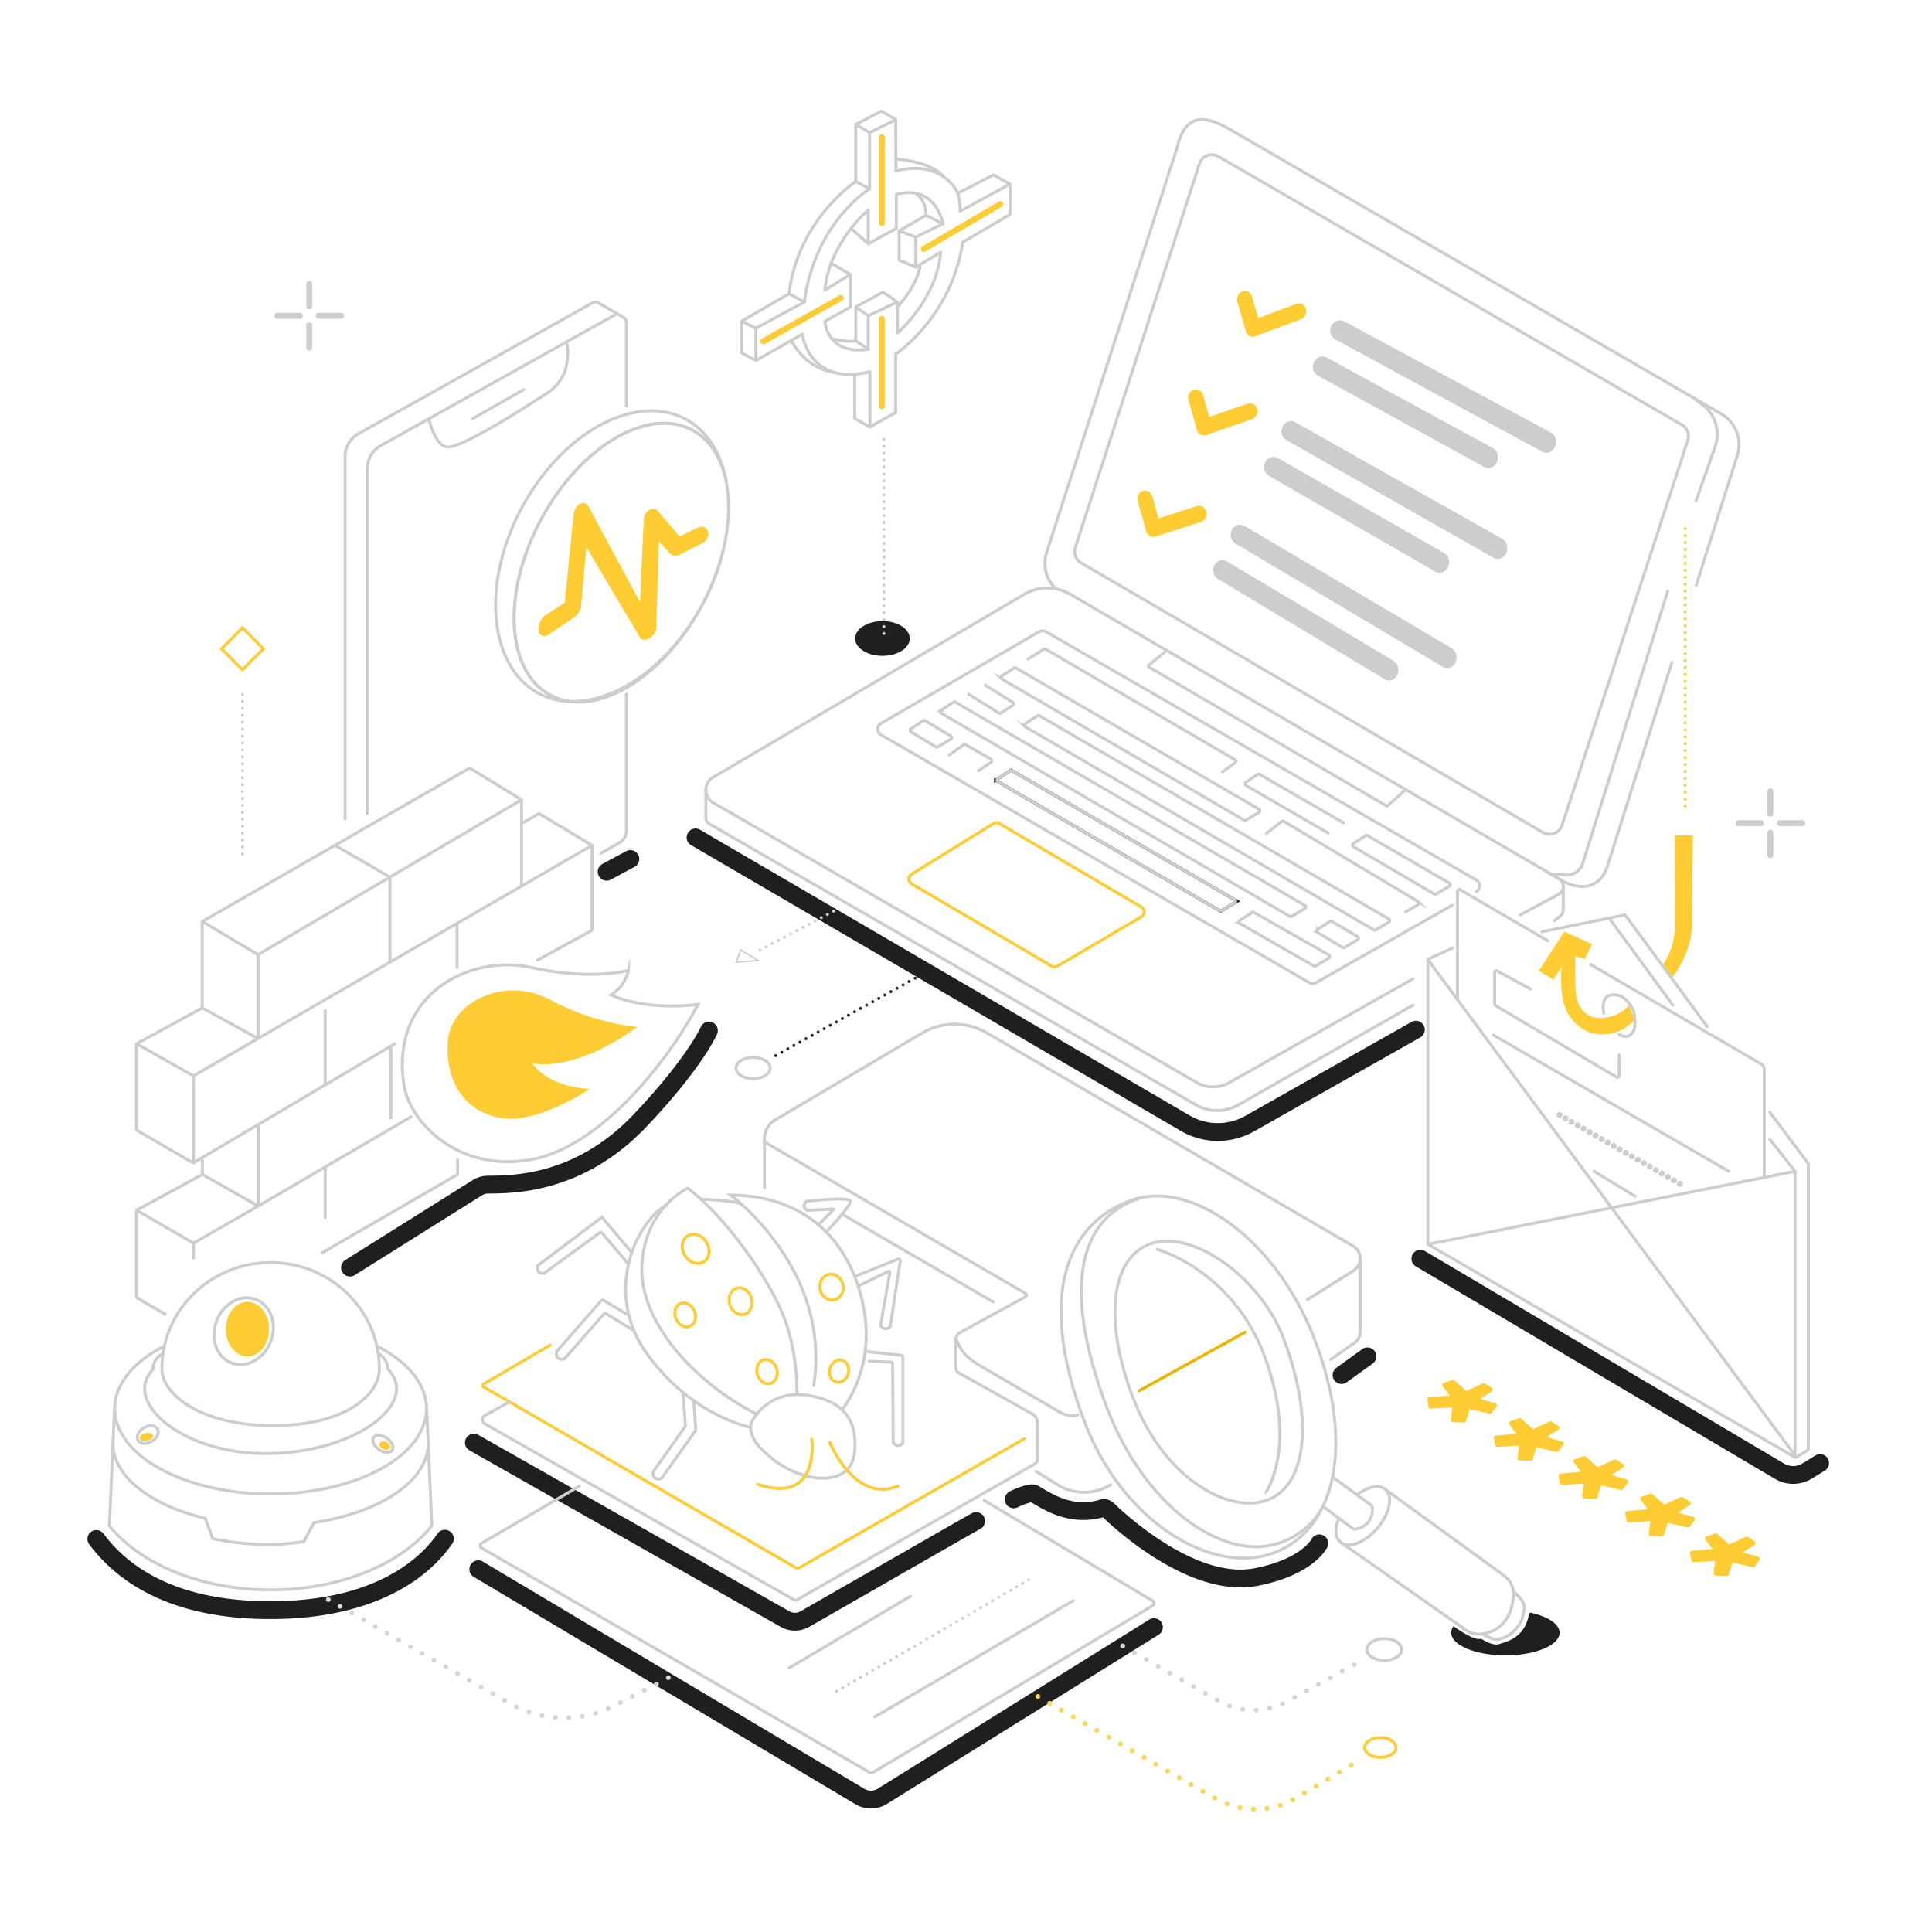 <svg width="651" height="650" viewBox="0 0 651 650" fill="none" xmlns="http://www.w3.org/2000/svg">
    <path d="M116.28 275.88V153.82a8.8 8.8 0 0 1 4.5-7.68L199.73 102c.57-.32 1.26-.31 1.82.01l8.61 4.99c.57.33.91.93.91 1.59v28.22" stroke="#CDCDCD" stroke-miterlimit="10" stroke-linecap="round"/>
    <path d="M123.74 274.11V157.97a9 9 0 0 1 4.59-7.84l79.56-44.44M211.07 233.92v46.05c0 1.61-.86 3.09-2.25 3.89l-6.44 3.72" stroke="#CDCDCD" stroke-miterlimit="10" stroke-linecap="round"/>
    <path d="M144.49 141.11s2.03 9.27 6.38 9.52c5.49.32 32.73-17.7 32.73-17.7s5.9-3.03 7.26-9.72c1.13-5.55-.04-7.98-.04-7.98M159.27 141.06l17.18-9.78" stroke="#CDCDCD" stroke-miterlimit="10" stroke-linecap="round"/>
    <path d="M525.51 550.13c0 4.21-8.18 7.63-18.26 7.63-10.08 0-18.26-3.42-18.26-7.63 0-.76.27-1.49.76-2.18h.01c.32.24 6.68 4.86 9.02 4.25.16-.04.32-.04.46.05.84.54 4 2.44 6 1.68 2.27-.86 8.42-1.75 9.99-10.09.06-.3.35-.5.64-.43 5.73 1.28 9.64 3.81 9.64 6.72z" fill="#1F1F1F"/>
    <path d="M149.91 518.45c-8.61 12.42-26.9 24.08-58.84 24.08-29.91 0-48.19-10.05-58.61-23.98M341.59 505.2c1.02-.58 5.74-2.51 6.77-1.94 4.18 2.33 12.23 8.25 23.35 4.87 1.1-.33 2.43 1.41 3.28 2.18 6.01 5.47 28.62 24.89 48.3 21.05 17.44-3.4 21.26-11.34 21.26-11.34M159.68 486.08l104.87 59.47a6.72 6.72 0 0 0 6.64-.01l51.57-29.55 6.15-3.48M452.05 463.31l8.72-6.29M478.61 424.12l121.02 71.6a9.044 9.044 0 0 0 9.31-.07l4.37-2.68M234.37 282.17l165 96.28c6.7 3.91 14.96 3.96 21.71.15l56.01-31.66M117.94 427.11l43.08-27.03c.99-.58 2.11-.9 3.26-.92 7.41-.13 30.4.56 51.44-21.65 18.65-19.69 23.15-30.28 23.15-30.28M204.41 293.74l7.99-4.31" stroke="#1F1F1F" stroke-width="6" stroke-miterlimit="10" stroke-linecap="round"/>
    <path d="M297.35 220.98c5.081 0 9.2-2.619 9.2-5.85 0-3.231-4.119-5.85-9.2-5.85-5.081 0-9.2 2.619-9.2 5.85 0 3.231 4.119 5.85 9.2 5.85z" fill="#1F1F1F"/>
    <path d="m161.16 528.75 128.62 76.59a7.222 7.222 0 0 0 7.5-.07l91.55-57.02" stroke="#1F1F1F" stroke-width="6" stroke-miterlimit="10" stroke-linecap="round"/>
    <path d="m46.01 351.69 19.09 10.76c.05.03.09.09.09.15v29.25M66.94 390.76l42.89-25.36 23.18-13.71M109.59 340.49v24.91M131.72 352.45v24.21M87 378.9v27.2c0 .13-.14.21-.25.15l-18.54-10.54M46.01 407.77l19.09 11.05c.05.03.08.09.08.15v4.92" stroke="#CDCDCD" stroke-miterlimit="10" stroke-linecap="round"/>
    <path d="m138.54 376.27-28.95 16.92L87 406.39l-21.82 12.48M109.59 410.23v-17.04M154.21 390.78v4.83c0 .06-.03.12-.08.15l-45.48 26.3M65.18 362.5l134.31-77.68M175.74 276.17v22.38M175.74 269.47l-88.72 52.15c-.05.03-.08.09-.08.15v27.87c0 .13-.14.21-.25.15L68.15 339.6M68.14 310.5l18.79 11.17" stroke="#CDCDCD" stroke-miterlimit="10" stroke-linecap="round"/>
    <path d="m112.87 284.82 18.44 10.67c.05.03.08.09.08.15v28.42M154.01 311.12v14.84" stroke="#CDCDCD" stroke-miterlimit="10" stroke-linecap="round"/>
    <path d="m55.66 442.81-9.36-5.43c-.18-.11-.3-.3-.3-.51v-28.74c0-.22.12-.42.31-.52l21.58-11.73c.19-.1.31-.3.31-.52v-4.3c0-.46-.5-.75-.9-.51l-1.89 1.12c-.19.11-.42.11-.6 0L46.3 380.95c-.18-.11-.3-.3-.3-.51v-28.39c0-.22.12-.42.31-.52l21.52-11.76c.19-.1.31-.3.31-.52v-28.39a.6.6 0 0 1 .3-.52l89.49-51.39c.19-.11.42-.11.61 0l16.92 10.35c.18.11.28.3.28.51v6.66c0 .46.49.74.89.52l4.69-2.69c.19-.11.42-.11.6 0l17.27 10.35c.18.11.29.3.29.51v27.96c0 .22-.12.42-.31.52l-18.03 9.87M51.108 485.671c1.808-1.044 2.683-2.914 1.954-4.177-.73-1.262-2.786-1.44-4.594-.396-1.808 1.044-2.682 2.914-1.953 4.176.729 1.263 2.785 1.44 4.593.397zM132.141 488.631c.731-1.059-.069-2.879-1.787-4.065-1.718-1.186-3.703-1.289-4.434-.23-.731 1.059.069 2.879 1.787 4.065 1.718 1.186 3.703 1.289 4.434.23z" stroke="#CDCDCD" stroke-miterlimit="10" stroke-linecap="round"/>
    <path d="M126.98 453.52c10.3 5.26 16.74 12.75 16.74 21.07 0 15.9-23.52 28.79-52.54 28.79s-52.54-12.89-52.54-28.79c0-8.32 6.44-15.82 16.74-21.07" stroke="#CDCDCD" stroke-miterlimit="10" stroke-linecap="round"/>
    <path d="M69.21 511.62c-18.26-4.38-31.13-14.02-31.13-25.21M144.29 486.41c0 12.64-16.44 23.31-38.51 26.64M102.39 519.46c-3.49.38-7.18 1.01-10.86 1.01-6.99 0-13.7-.72-19.85-2.03" stroke="#CDCDCD" stroke-miterlimit="10" stroke-linecap="round"/>
    <path d="M145.52 514.13c-10.32 12.83-30.78 21.57-54.33 21.57-23.55 0-44.01-8.74-54.33-21.57M38.65 473.52l-1.8 40.61M143.73 473.52l1.79 40.61M69.2 511.64l2.48 6.81M105.79 513.05l-3.4 6.41M127.83 461.21c0 8.97-11.74 19.14-35.85 19.14s-37.43-10.43-37.43-19.14c0-19.78 16.41-35.81 36.64-35.81s36.64 16.03 36.64 35.81z" stroke="#CDCDCD" stroke-miterlimit="10" stroke-linecap="round"/>
    <path d="M127.46 456.11s2.93 1.08 3.21 5.1c1.92 2.06 2.97 4.31 2.97 6.66 0 10.27-19.19 21.89-44.16 21.89-23.45 0-40.76-11.9-40.76-21.89 0-2.27.98-4.45 2.78-6.45.19-4.17 3.4-5.25 3.4-5.25" stroke="#CDCDCD" stroke-miterlimit="10" stroke-linecap="round"/>
    <path d="M91.195 452.073c2.298-5.897.094-12.262-4.923-14.218-5.018-1.955-10.948 1.241-13.246 7.138s-.094 12.263 4.924 14.218c5.017 1.955 10.947-1.24 13.245-7.138z" stroke="#CDCDCD" stroke-miterlimit="10" stroke-linecap="round"/>
    <path d="M83.37 457.03c4.026 0 7.29-4.119 7.29-9.2 0-5.081-3.264-9.2-7.29-9.2s-7.29 4.119-7.29 9.2c0 5.081 3.264 9.2 7.29 9.2zM564.42 281.45h5.98l-.27 29.69c0 .56-.07 1.11-.1 1.67-.15 3-1.11 9.33-6.67 16.71l-3.31-4.29s4.08-4.23 4.36-13.5c.29-9.65 0-30.28 0-30.28h.01zM548.85 338.66s-2.73 4.09-9.36 4.31c-6.63.23-8.27-5.82-8.53-8.2-.26-2.38-.19-12.59-.19-12.59l3.22 1.01 2.47-5.05-9.41-4.23-8.51 13.19 4.93 2.98 2.69-4.39s-1.06 11.06 2.38 16.18c2.3 3.43 5.78 6.94 12.24 6.65 6.24-.28 10.03-4.89 10.03-4.89" fill="#FC3"/>
    <path d="m489.45 319.45-8.19 3.7c-.11.05-.14.19-.07.28l123.92 167.34c.12.16-.07.38-.25.27L481.24 419.3l-.09-.16V323.3M481.15 419.26l123.7-24.59" stroke="#CDCDCD" stroke-miterlimit="10" stroke-linecap="round"/>
    <path d="m596.34 374.73 12.96 17.32s.04.07.04.11v96.23c0 .07-.03.13-.09.16l-4.11 2.53a.188.188 0 0 1-.29-.16v-96.19s-.01-.08-.04-.12l-8.47-10.76M575.27 345.9l-27.63-37.55a.176.176 0 0 0-.19-.07l-5.26 1.07-22.61 4.6M563.68 338.66l-21.5-29.32M537.14 394.67l13.8 8.37M503.26 348.79l79.25 45.88M535.98 325l57.53 33.56c.6.35.97.99.97 1.69v36.49M521.6 317.03l-29.52-17.19a.653.653 0 0 0-.98.56v36.41" stroke="#CDCDCD" stroke-miterlimit="10" stroke-linecap="round"/>
    <path d="m515.71 333.25-11.24-6.11c-.37-.2-.83.07-.83.49v10.7c0 .2.1.38.28.48l40.82 24.14c.37.22.85-.05.85-.48v-7.03M540.42 341.39s-1.55-6.22 3.35-6.24c3.96-.02 6.79 4.38 6.99 7.21.16 2.16.7 4.73-1.59 6.44-1.48 1.1-3.59-.26-3.59-.26M566.07 399.38a.5.5 0 1 0 0-1 .5.5 0 0 0 0 1zM564.04 398.22a.5.5 0 1 0 0-1 .5.5 0 0 0 0 1zM562.02 397.06a.5.5 0 1 0 0-1 .5.5 0 0 0 0 1zM559.99 395.9a.5.5 0 1 0 0-1 .5.5 0 0 0 0 1zM557.96 394.74a.5.5 0 1 0 0-1 .5.5 0 0 0 0 1zM555.93 393.58a.5.5 0 1 0 0-1 .5.5 0 0 0 0 1zM553.9 392.42a.5.5 0 1 0 0-1 .5.5 0 0 0 0 1zM551.87 391.26a.5.5 0 1 0 0-1 .5.5 0 0 0 0 1zM549.84 390.1a.5.5 0 1 0 0-1 .5.5 0 0 0 0 1zM547.81 388.94a.5.5 0 1 0 0-1 .5.5 0 0 0 0 1zM545.78 387.78a.5.5 0 1 0 0-1 .5.5 0 0 0 0 1zM543.76 386.62a.5.5 0 1 0 0-1 .5.5 0 0 0 0 1zM541.73 385.46a.5.5 0 1 0 0-1 .5.5 0 0 0 0 1zM539.7 384.3a.5.5 0 1 0 0-1 .5.5 0 0 0 0 1zM537.67 383.14a.5.5 0 1 0 0-1 .5.5 0 0 0 0 1zM535.64 381.98a.5.5 0 1 0 0-1 .5.5 0 0 0 0 1zM533.61 380.82a.5.5 0 1 0 0-1 .5.5 0 0 0 0 1zM531.58 379.66a.5.5 0 1 0 0-1 .5.5 0 0 0 0 1zM529.55 378.5a.5.5 0 1 0 0-1 .5.5 0 0 0 0 1zM527.52 377.34a.5.5 0 1 0 0-1 .5.5 0 0 0 0 1zM525.49 376.18a.5.5 0 1 0 0-1 .5.5 0 0 0 0 1z" stroke="#CDCDCD" stroke-miterlimit="10" stroke-linecap="round"/>
    <path d="m335.44 262.92 5.27-3.44 76.22 44.2-5.64 3.35-75.85-44.11z" stroke="#212121" stroke-miterlimit="10" stroke-linecap="round"/>
    <path d="m307.16 294.55 27.58-17.06c.6-.37 1.36-.38 1.97-.02l47.86 28.15c1.25.73 1.26 2.53.02 3.28l-28.28 16.62c-.61.37-1.37.37-1.98 0l-47.16-27.71c-1.22-.74-1.23-2.51-.01-3.25v-.01z" stroke="#FC3" stroke-miterlimit="10" stroke-linecap="round"/>
    <path d="m512.23 308.27 13.03-6.97c2.01-1.15 2.03-4.05.02-5.21l-164.7-95.89a15.272 15.272 0 0 0-15.47.06l-104.85 61.67c-3.25 1.92-3.22 6.63.04 8.52l162.89 94.27c3.4 1.97 7.59 1.99 11.01.06l61.92-34.98" stroke="#CDCDCD" stroke-miterlimit="10" stroke-linecap="round"/>
    <path d="M237.85 266.02v9.62c0 .79.42 1.53 1.11 1.93l163.98 94.69c4.44 2.56 9.9 2.57 14.35.03l58.84-33.63M526.77 298.47v7.85c0 1.01-.48 1.97-1.29 2.58l-1.73 1.29" stroke="#CDCDCD" stroke-miterlimit="10" stroke-linecap="round"/>
    <path d="m489.35 305-.34.19-45.61 25.92c-.69.39-1.53.39-2.22 0l-144.31-83.52c-1.48-.86-1.48-3 0-3.86l53.31-30.9c.69-.4 1.54-.4 2.23 0l145.06 83.7c1.49.86 1.49 3.02-.01 3.87" stroke="#CDCDCD" stroke-miterlimit="10" stroke-linecap="round"/>
    <path d="m337.54 227.77 4.14-2.7a.62.62 0 0 1 .63-.02l81.94 47.61c.4.23.4.81 0 1.04l-4.45 2.64c-.19.11-.42.11-.61 0l-81.63-47.55a.608.608 0 0 1-.03-1.03l.01.01zM345.44 243.86l4.14-2.7a.62.62 0 0 1 .63-.02l117.8 68.52c.4.23.4.81 0 1.04l-4.45 2.64c-.19.11-.42.11-.61 0l-117.49-68.46a.608.608 0 0 1-.03-1.03l.01.01zM317.13 239.29l4.14-2.7a.62.62 0 0 1 .63-.02l117.8 68.52c.4.23.4.81 0 1.04l-4.45 2.64c-.19.11-.42.11-.61 0l-117.49-68.46a.608.608 0 0 1-.03-1.03l.01.01zM336.26 262.38l4.14-2.7a.62.62 0 0 1 .63-.02l75.01 43.5c.4.23.4.81 0 1.04l-4.45 2.64c-.19.11-.42.11-.61 0l-74.7-43.44a.608.608 0 0 1-.03-1.03l.01.01zM417.75 310.14l4.14-2.7c.19-.12.43-.13.63-.02l25.25 14.37c.4.23.41.81 0 1.04l-4.44 2.64c-.19.11-.42.11-.61 0l-24.94-14.31a.604.604 0 0 1-.03-1.03v.01zM456.01 284.25l4.14-2.7a.62.62 0 0 1 .63-.02l27.59 16.04c.4.23.4.81 0 1.04l-4.45 2.64c-.19.11-.42.11-.61 0l-27.28-15.97a.604.604 0 0 1-.02-1.03zM306.93 245.56l4.15-2.71c.19-.13.44-.13.64-.01l8.7 5.15c.39.23.39.8 0 1.04l-4.45 2.64c-.19.11-.43.11-.62 0l-8.39-5.08a.603.603 0 0 1-.02-1.02l-.01-.01zM319.86 254.39l4.85-3.47c.19-.14.45-.15.65-.03l8.53 4.9a.6.6 0 0 1 .04 1.02l-4.27 2.89M326.42 233.92l10.15 6.34c.2.12.45.12.65 0l4.04-2.61c.37-.24.37-.79 0-1.02l-9.27-5.77M443.97 313.16l4.15-2.71c.19-.13.44-.13.64-.01l8.7 5.15c.39.23.39.8 0 1.04l-4.45 2.64c-.19.11-.43.11-.62 0l-8.39-5.08a.603.603 0 0 1-.02-1.02l-.01-.01zM346.4 222.08l5.35-3.35c.19-.12.43-.12.62 0l63.76 37.25c.38.22.4.75.05 1.01l-4.28 3.12M426.71 280.84l5.21-4.06c.2-.15.47-.17.68-.04l45.28 27.06a.6.6 0 0 1-.01 1.04l-4.24 2.4M447.56 280.71l-27.74-16.06a.608.608 0 0 1-.04-1.02l3.98-2.72c.19-.13.44-.14.64-.02l28.34 16.36M393.15 219.16l-6.09 5c-.18.15-.16.44.04.56l80.06 46.8c.13.07.29.06.4-.04l6.08-5.45M355.63 198.27a11.91 11.91 0 0 1-2.93-12.19l43.9-136.23c2.49-10.58 8.07-11.75 17.27-6.57l166.16 96.21c4.83 2.8 7.07 8.57 5.38 13.89l-13.87 43.87M563.34 223.19l-21.71 68.67c-2.3 7.26-8.86 8.57-15.45 4.76l-5.48-3.17" stroke="#CDCDCD" stroke-miterlimit="10" stroke-linecap="round"/>
    <path d="M362.33 184.49 404.14 55.2c.87-2.68 3.99-3.88 6.43-2.47l156.15 90.41a4.43 4.43 0 0 1 1.99 5.21l-42.36 129.7a4.43 4.43 0 0 1-6.44 2.45l-155.6-90.82a4.429 4.429 0 0 1-1.98-5.19zM570.6 134.04l3.03 2.28c4.37 3.29 6.1 9.02 4.29 14.17l-6.42 18.27M522.73 294.6l5.01.23c2.52.12 4.81-1.48 5.56-3.9l28.65-91.76" stroke="#CDCDCD" stroke-miterlimit="10" stroke-linecap="round"/>
    <path d="m185.33 453.23-22.41 13.1c-.37.21-.37.74 0 .96l105.35 61.03c.29.17.64.17.92 0l76.05-43.62" stroke="#FC3" stroke-miterlimit="10" stroke-linecap="round"/>
    <path d="m334.69 438.69-50.97-29.6M331.63 505.55l56.74 33.84c.62.37.62 1.27 0 1.63l-94.29 56.23a.92.92 0 0 1-.96 0L162.3 521.61c-.63-.37-.63-1.28 0-1.64l32.95-19.25M265.9 561.99l40.86-24.13M294.79 578.46l66.86-39.12M257.6 400.21v-16.67c0-2.51 1.33-4.84 3.49-6.12l49.58-29.33a21.584 21.584 0 0 1 21.84-.08l123.41 71.82c3.17 1.84 3.24 6.39.14 8.34l-15.56 9.75" stroke="#CDCDCD" stroke-miterlimit="10" stroke-linecap="round"/>
    <path d="M458.33 424.66v24.08c0 1.48-.72 2.88-1.94 3.73l-7.99 5.59M257.6 384.76l88 51.07c.41.24.4.83-.01 1.06l-21.98 12.02c-.93.51-1.51 1.48-1.52 2.54v9.56c0 .62.34 1.2.88 1.5l24.91 13.94c1 .56 1.63 1.62 1.63 2.77v12.65c0 .57-.31 1.11-.81 1.39l-80.3 45.86c-.22.13-.5.13-.72 0l-104.31-59.39c-1.08-.62-1.08-2.18.01-2.79l8.18-4.54M349.1 495.77l7.24 4.5c5.4 3.36 12.22 3.42 17.67.15l.26-.15" stroke="#CDCDCD" stroke-miterlimit="10" stroke-linecap="round"/>
    <path d="m322.08 450.93 1.25 2.75c1.68 3.01 3.35 4.22 6.49 6.24l27.82 16.2c1.57.69 3.19 1.17 4.86.85l.66-.24" stroke="#CDCDCD" stroke-miterlimit="10" stroke-linecap="round"/>
    <path d="M346.62 532.84a.5.5 0 1 0 0-1 .5.5 0 0 0 0 1zM344.6 534.01a.5.5 0 1 0 0-1 .5.5 0 0 0 0 1zM342.58 535.18a.5.5 0 1 0 0-1 .5.5 0 0 0 0 1zM340.56 536.35a.5.5 0 1 0 0-1 .5.5 0 0 0 0 1zM338.53 537.53a.5.5 0 1 0 0-1 .5.5 0 0 0 0 1zM336.51 538.7a.5.5 0 1 0 0-1 .5.5 0 0 0 0 1zM334.49 539.87a.5.5 0 1 0 0-1 .5.5 0 0 0 0 1zM332.47 541.04a.5.5 0 1 0 0-1 .5.5 0 0 0 0 1zM330.45 542.22a.5.5 0 1 0 0-1 .5.5 0 0 0 0 1zM328.43 543.39a.5.5 0 1 0 0-1 .5.5 0 0 0 0 1zM326.4 544.56a.5.5 0 1 0 0-1 .5.5 0 0 0 0 1zM324.38 545.73a.5.5 0 1 0 0-1 .5.5 0 0 0 0 1zM322.36 546.91a.5.5 0 1 0 0-1 .5.5 0 0 0 0 1zM320.34 548.08a.5.5 0 1 0 0-1 .5.5 0 0 0 0 1zM318.32 549.25a.5.5 0 1 0 0-1 .5.5 0 0 0 0 1zM316.29 550.42a.5.5 0 1 0 0-1 .5.5 0 0 0 0 1zM314.27 551.6a.5.5 0 1 0 0-1 .5.5 0 0 0 0 1zM312.25 552.77a.5.5 0 1 0 0-1 .5.5 0 0 0 0 1zM310.23 553.94a.5.5 0 1 0 0-1 .5.5 0 0 0 0 1zM308.21 555.11a.5.5 0 1 0 0-1 .5.5 0 0 0 0 1zM306.19 556.29a.5.5 0 1 0 0-1 .5.5 0 0 0 0 1zM304.16 557.46a.5.5 0 1 0 0-1 .5.5 0 0 0 0 1zM302.14 558.63a.5.5 0 1 0 0-1 .5.5 0 0 0 0 1zM300.12 559.8a.5.5 0 1 0 0-1 .5.5 0 0 0 0 1zM298.1 560.97a.5.5 0 1 0 0-1 .5.5 0 0 0 0 1zM296.08 562.15a.5.5 0 1 0 0-1 .5.5 0 0 0 0 1zM294.06 563.32a.5.5 0 1 0 0-1 .5.5 0 0 0 0 1zM292.03 564.49a.5.5 0 1 0 0-1 .5.5 0 0 0 0 1zM290.01 565.66a.5.5 0 1 0 0-1 .5.5 0 0 0 0 1zM287.99 566.84a.5.5 0 1 0 0-1 .5.5 0 0 0 0 1zM285.97 568.01a.5.5 0 1 0 0-1 .5.5 0 0 0 0 1zM283.95 569.18a.5.5 0 1 0 0-1 .5.5 0 0 0 0 1zM281.92 570.35a.5.5 0 1 0 0-1 .5.5 0 0 0 0 1z" fill="#CDCDCD"/>
    <path d="m383.84 468.61 35.66-19.72" stroke="#EFB400" stroke-miterlimit="10" stroke-linecap="round"/>
    <path d="M253.05 482.07c-.28-1.3-.05-2.67.67-3.8 2.13-3.36 7.86-9.99 19-8.05 13.02 2.27 15.38 9.56 15.38 16.65 0 8.19-4.23 10.67-9.52 11.15-6.37.58-14.09-2.78-19.18-7.18-4.25-3.68-5.64-5.47-6.35-8.77z" stroke="#CDCDCD" stroke-miterlimit="10" stroke-linecap="round"/>
    <path d="M268.53 469.87s.51-14.19-4.76-27.06c-5.28-12.87-19.43-32.95-32.05-42.47 0 0-14.54 6.69-15.44 26.13-.9 19.44 18.63 39.95 38.72 50.03" stroke="#CDCDCD" stroke-miterlimit="10" stroke-linecap="round"/>
    <path d="M283.72 475s10.04-11.85 7.85-30.64c-2.19-18.79-14.16-41.44-45.43-41.7 0 0 34.11 24.84 28.06 64.09M252.93 480.91s-19.41-3.47-34.72-24.45c-15.31-20.98-3.65-44.61 6.15-50.36" stroke="#CDCDCD" stroke-miterlimit="10" stroke-linecap="round"/>
    <path d="M236.19 404.08s11.32.28 13.8 1.79M291.52 455.34l12.19 1.31c.31.03.54.29.54.6v28.87s-1.38 2.19-3.28 0l-.19-26.58c0-.32-.26-.59-.58-.6l-7.28-.3M230.17 469.18l.77 11.13c0 .14-.03.27-.11.39l-10.75 15.21s-.44 3.33 2.83 2.19l11.4-15.98c.08-.11.12-.25.11-.39l-.64-9.78M211.89 443.17l-8.57-5.06a.583.583 0 0 0-.75.12l-15.05 17.19s-.52 3.26 2.64 2.45l13.31-15.13c.19-.22.51-.27.76-.12l9.39 5.73M212.89 422.06l-9.69-11.5a.598.598 0 0 0-.83-.09l-21.23 16s-.59 2.97 2.25 2.51l18.66-13.63c.26-.19.61-.14.82.1l8.91 10.49M278.41 415.11s8.14-8.5 8.11-10.3c-.03-1.8-14.87 0-14.87 0s-1.82 1.85.45 3.02l8.56-.46c.14 0 .21.16.11.25l-4.98 5.06M288.01 430.11l14.53-5.84c.42-.17.87.18.8.63l-3.37 22.1s-1.89 1.75-3.27-.37l3.14-17.83c.05-.3-.26-.54-.54-.4l-10.12 4.94M457.6 503.47c3.47-2.6 7.14-3.38 9.19-1.64 2.71 2.3 1.52 8.14-2.64 13.06s-9.74 7.03-12.45 4.74c-1.85-1.57-2.03-4.6-.54-8.06" stroke="#CDCDCD" stroke-miterlimit="10" stroke-linecap="round"/>
    <path d="m466.79 501.83 39.98 29.04a7.79 7.79 0 0 1 3.2 6.96c-.41 4.7-2.43 11.43-10.41 12.7-1.97.31-3.99-.19-5.63-1.33l-42.23-29.57" stroke="#CDCDCD" stroke-miterlimit="10" stroke-linecap="round"/>
    <path d="M509.95 536.31s4.01 3.04 3.66 5.54c-.43 3.09-.72 4.61-2.86 7.01-1.86 2.09-2.98 2.64-5.57 3.46-1.95.62-5.64-1.79-5.64-1.79M445.78 507.58l10.08 7.47c.23.17.51.24.78.2 1.49-.23 6.16-1.42 5.77-7.32-.02-.31-.19-.6-.44-.78l-12.95-9.51" stroke="#CDCDCD" stroke-miterlimit="10" stroke-linecap="round"/>
    <path d="M442.41 449.89c14.93 37.45 7.23 67.33-14.99 73.94-20.53 6.11-49.52-11.86-61.97-44.73-16.35-43.14-5.66-67.37 16.29-74.84 19.49-6.63 47.59 12.79 60.67 45.62v.01z" stroke="#CDCDCD" stroke-miterlimit="10" stroke-linecap="round"/>
    <path d="M445.85 507.45c-3.41 6.5-9.16 10.84-15.91 12.81-18.73 5.45-44.68-13.54-56.9-45.78-16.04-42.32-8.67-65.38 12.29-71.12" stroke="#CDCDCD" stroke-miterlimit="10" stroke-linecap="round"/>
    <path d="M432.5 450.93c9.88 26.04 8.49 49.51-5.66 54.56-13 4.63-33.98-7.4-44.24-32.51-10.26-25.11-9.38-48.22 4.6-53.72s37.39 10.81 45.3 31.67z" stroke="#CDCDCD" stroke-miterlimit="10" stroke-linecap="round"/>
    <path d="M390.03 420.99s25.87 7.14 36.49 37.07c10.62 29.92 0 44.78 0 44.78" stroke="#CDCDCD" stroke-miterlimit="10" stroke-linecap="round"/>
    <path d="m494.79 474.4-1.3 4.26c-.03.11-.13.18-.24.17l-3.69-.14c-.14 0-.25-.13-.23-.28l.57-4.42c.02-.15-.1-.29-.26-.28l-7.55.41c-.12 0-.23-.08-.25-.2l-.42-2.28a.24.24 0 0 1 .22-.29l7.37-.7c.19-.02.29-.24.17-.4l-2.69-3.43c-.1-.13-.05-.33.11-.38l2.92-1c.08-.03.18 0 .24.05l4.12 3.68c.07.07.18.08.27.04l5.66-2.66c.08-.04.16-.03.23.01l2.29 1.42c.15.1.15.32 0 .42l-4.32 2.78c-.18.11-.14.38.06.44l5.64 1.7c.16.05.23.25.12.38l-1.57 2.06c-.06.08-.16.11-.25.09l-6.93-1.64a.24.24 0 0 0-.29.17v.02zM517.27 487.28l-1.3 4.26c-.03.11-.13.18-.24.17l-3.69-.14c-.14 0-.25-.13-.23-.28l.57-4.42c.02-.15-.1-.29-.26-.28l-7.55.41c-.12 0-.23-.08-.25-.2l-.42-2.28a.24.24 0 0 1 .22-.29l7.37-.7c.19-.02.29-.24.17-.4l-2.69-3.43c-.1-.13-.05-.33.11-.38l2.92-1c.08-.03.18 0 .24.05l4.12 3.68c.07.07.18.08.27.04l5.66-2.66c.08-.04.16-.03.23.01l2.29 1.42c.15.1.15.32 0 .42l-4.32 2.78c-.18.11-.14.38.06.44l5.64 1.7c.16.05.23.25.12.38l-1.57 2.06c-.06.08-.16.11-.25.09l-6.93-1.64a.24.24 0 0 0-.29.17v.02zM539.04 500.09l-1.3 4.26c-.03.11-.13.18-.24.17l-3.69-.14c-.14 0-.25-.13-.23-.28l.57-4.42c.02-.15-.1-.29-.26-.28l-7.55.41c-.12 0-.23-.08-.25-.2l-.42-2.28a.24.24 0 0 1 .22-.29l7.37-.7c.19-.02.29-.24.17-.4l-2.69-3.43c-.1-.13-.05-.33.11-.38l2.92-1c.08-.03.18 0 .24.05l4.12 3.68c.07.07.18.08.27.04l5.66-2.66c.08-.04.16-.03.23.01l2.29 1.42c.15.1.15.32 0 .42l-4.32 2.78c-.18.11-.14.38.06.44l5.64 1.7c.16.05.23.25.12.38l-1.57 2.06c-.06.08-.16.11-.25.09l-6.93-1.64a.24.24 0 0 0-.29.17v.02zM561.51 512.72l-1.3 4.26c-.03.11-.13.18-.24.17l-3.69-.14c-.14 0-.25-.13-.23-.28l.57-4.42c.02-.15-.1-.29-.26-.28l-7.55.41c-.12 0-.23-.08-.25-.2l-.42-2.28a.24.24 0 0 1 .22-.29l7.37-.7c.19-.02.29-.24.17-.4l-2.69-3.43c-.1-.13-.05-.33.11-.38l2.92-1c.08-.03.18 0 .24.05l4.12 3.68c.07.07.18.08.27.04l5.66-2.66c.08-.04.16-.03.23.01l2.29 1.42c.15.1.15.32 0 .42l-4.32 2.78c-.18.11-.14.38.06.44l5.64 1.7c.16.05.23.25.12.38l-1.57 2.06c-.06.08-.16.11-.25.09l-6.93-1.64a.24.24 0 0 0-.29.17v.02zM583.35 526.12l-1.3 4.26c-.03.11-.13.18-.24.17l-3.69-.14c-.14 0-.25-.13-.23-.28l.57-4.42c.02-.15-.1-.29-.26-.28l-7.55.41c-.12 0-.23-.08-.25-.2l-.42-2.28a.24.24 0 0 1 .22-.29l7.37-.7c.19-.02.29-.24.17-.4l-2.69-3.43c-.1-.13-.05-.33.11-.38l2.92-1c.08-.03.18 0 .24.05l4.12 3.68c.07.07.18.08.27.04l5.66-2.66c.08-.04.16-.03.23.01l2.29 1.42c.15.1.15.32 0 .42l-4.32 2.78c-.18.11-.14.38.06.44l5.64 1.7c.16.05.23.25.12.38l-1.57 2.06c-.06.08-.16.11-.25.09l-6.93-1.64a.24.24 0 0 0-.29.17v.02z" fill="#FC3" stroke="#FC3" stroke-miterlimit="10"/>
    <path d="M244.67 161.98c-1.59-7.75-5.4-13.86-11.34-17.04-14.96-8.03-37.81 5.45-51.03 30.11-13.23 24.66-11.83 51.15 3.13 59.18a19.35 19.35 0 0 0 6.91 2.16c-3.84-.09-7.51-1-10.87-2.8-16.8-9.02-19.33-37-5.65-62.5 13.68-25.5 38.4-38.87 55.2-29.85 7.3 3.92 11.91 11.42 13.65 20.74zM243.72 185.31c-1.36 5.78-3.54 11.7-6.57 17.5 3.01-5.84 5.19-11.76 6.57-17.5z" stroke="#CDCDCD" stroke-miterlimit="10" stroke-linecap="round"/>
    <path d="M244.67 161.98c-1.59-7.75-5.4-13.86-11.34-17.04-14.96-8.03-37.81 5.45-51.03 30.11-13.23 24.66-11.83 51.15 3.13 59.18a19.35 19.35 0 0 0 6.91 2.16c14.9.38 32.28-11.48 43.3-30.79.29-.49.56-.99.83-1.49.02-.04.05-.09.07-.13.21-.39.41-.78.61-1.17 3.01-5.84 5.19-11.76 6.57-17.5.04-.12.07-.24.09-.35 1.9-8.18 2.17-16.08.86-22.98z" stroke="#CDCDCD" stroke-miterlimit="10" stroke-linecap="round"/>
    <path d="M235.64 205.6c-11.36 20.22-29.2 32.49-43.3 30.79 14.9.38 32.28-11.48 43.3-30.79zM211.78 326.98s-12.74 3.51-32.95-1.01-47.88 8.84-42.6 40.26c2.32 12.11 18.15 28.73 42.47 24.54 24.32-4.19 47.62-35.21 56.5-52.33 0 0-16.6 2.45-29.34-3.22 0 0 4.5-2.32 5.92-8.24z" stroke="#CDCDCD" stroke-miterlimit="10" stroke-linecap="round"/>
    <path d="M214.74 346.02s-14.04-.9-29.35-9.14c-15.31-8.24-33.59.74-34.49 13.95-.9 13.21 5.15 23.5 17.63 25.82 12.48 2.32 30.25-9.78 30.25-9.78s-13.13.02-19.43-8.61c0 0 13.39 3.59 35.39-12.24z" fill="#FC3"/>
    <path d="M237.152 425.103c1.986-1.272 2.357-4.237.829-6.623-1.528-2.386-4.377-3.289-6.363-2.017-1.986 1.272-2.357 4.237-.829 6.623 1.528 2.386 4.377 3.289 6.363 2.017zM250.836 442.814c2.017-.599 3.07-3.046 2.352-5.466-.718-2.419-2.935-3.895-4.953-3.297-2.017.599-3.07 3.046-2.352 5.466.718 2.419 2.936 3.895 4.953 3.297zM232.494 446.837c1.714-.738 2.372-3.039 1.468-5.139-.903-2.1-3.026-3.205-4.741-2.467-1.714.738-2.372 3.039-1.468 5.139.903 2.1 3.026 3.205 4.741 2.467zM259.614 466.129c1.79-.531 2.713-2.739 2.063-4.931-.651-2.192-2.629-3.538-4.418-3.007-1.79.531-2.713 2.739-2.063 4.931.651 2.192 2.629 3.538 4.418 3.007zM281.116 437.969c2.12-.468 3.414-2.766 2.892-5.134-.522-2.367-2.664-3.907-4.783-3.44-2.12.468-3.415 2.766-2.892 5.134.522 2.367 2.664 3.908 4.783 3.44zM285.832 462.8c.53-2.025-.431-4.03-2.146-4.479-1.715-.449-3.535.828-4.065 2.853-.53 2.025.431 4.031 2.146 4.48 1.715.449 3.535-.829 4.065-2.854zM279.6 486.05s8.4 20.66 22.97 14.67M273.52 484.9s2.99 22.3-18.15 15.25" stroke="#FC3" stroke-miterlimit="10" stroke-linecap="round"/>
    <path d="M292.54 70.79s-13.13 10.91-14.58 26.93l8.59-5.21v11l-8.59 4.73s.48 11.39 14.58 9.46v-11.29l9.85-4.65v10.44s13.32-11.29 14.58-27.22l-8.4 5.02V79.86l9.17-4.44s-2.22-13.42-15.73-9.94v11.49l-9.46 5.19V70.79h-.01z" stroke="#CDCDCD" stroke-linecap="round" stroke-linejoin="round"/>
    <path d="m302.38 101.77-4.87-3.35-9.15 5.03 4.18 2.96M292.54 117.7l-4.18-2.92v-11.33M280.22 114.03s4.98 1.5 8.14.75M302.38 103.45s6.85-7.11 7.74-14.38M308.56 90l-5.6-2.34v-9.85l5.6 2.06M317.73 75.43l-5.69-2.88-9.08 5.26" stroke="#CDCDCD" stroke-linecap="round" stroke-linejoin="round"/>
    <path d="M308.33 65.09s3.77 1.87 3.7 7.47M286.77 76.96l5.77 5.2M280.06 88.71l6.49 3.8" stroke="#CDCDCD" stroke-linecap="round" stroke-linejoin="round"/>
    <path d="m301.82 40.32-8.8 4.38v18.95s-18.34 10.98-22.01 38.12l-16.31 8.81v10.89l15.64-8.88s2.22 17.76 22.78 12.65v18.63l8.69-4.92v-19.66s18.82-12.39 22.59-37.68l15.93-9.33V62.02l-5.6-3.09-11.97 6.17s-4.83-11.56-20.86-7.5l-.08-17.27v-.01z" stroke="#CDCDCD" stroke-linecap="round" stroke-linejoin="round"/>
    <path d="m254.7 121.47-4.83-2.61v-10.62l16.02-9.27c2.7-24.61 22.46-37.84 22.46-37.84V41.92l8.65-4.46 4.82 2.85M266.67 114.67s3.97 9.15 14.47 10.82M288 126.09V141l5.12 2.86M340.32 62.01l-16.8 9.17s.05-3.69-.77-6.09M301.88 53.61s11.47.53 16.17 6M265.9 98.98l5.11 2.79M249.87 108.25l4.83 2.33M288.36 61.14l4.66 2.51M288.36 41.93l4.66 2.77" stroke="#CDCDCD" stroke-linecap="round" stroke-linejoin="round"/>
    <path d="m88.742 218.607-7.057-7.057-7.056 7.057 7.056 7.057 7.057-7.057z" stroke="#FC3" stroke-miterlimit="10"/>
    <path d="M466.45 559.45c3.236 0 5.86-1.643 5.86-3.67s-2.624-3.67-5.86-3.67-5.86 1.643-5.86 3.67 2.624 3.67 5.86 3.67z" stroke="#CDCDCD" stroke-miterlimit="10"/>
    <path d="M465.12 592.13c2.922 0 5.29-1.486 5.29-3.32 0-1.834-2.368-3.32-5.29-3.32s-5.29 1.486-5.29 3.32c0 1.834 2.368 3.32 5.29 3.32z" stroke="#FC3" stroke-miterlimit="10"/>
    <path d="M253.77 363.47c3.17 0 5.74-1.612 5.74-3.6s-2.57-3.6-5.74-3.6c-3.17 0-5.74 1.612-5.74 3.6s2.57 3.6 5.74 3.6z" stroke="#CDCDCD" stroke-miterlimit="10"/>
    <path fill-rule="evenodd" clip-rule="evenodd" d="M111.34 539.39c-.22.38-.71.51-1.1.29a.806.806 0 0 1-.31-1.1c.22-.38.71-.51 1.1-.29.39.22.53.71.31 1.1zM115.29 541.65c-.22.38-.71.51-1.1.29a.806.806 0 0 1-.31-1.1c.22-.38.71-.51 1.1-.29.39.22.53.71.31 1.1zM119.25 543.92c-.22.38-.71.51-1.1.29a.806.806 0 0 1-.31-1.1c.22-.38.71-.51 1.1-.29.39.22.53.71.31 1.1zM123.21 546.18c-.22.38-.71.51-1.1.29a.806.806 0 0 1-.31-1.1.8.8 0 0 1 1.1-.29c.39.22.53.71.31 1.1zM127.17 548.44c-.22.38-.71.51-1.1.29a.806.806 0 0 1-.31-1.1c.22-.38.71-.51 1.1-.29.39.22.53.71.31 1.1zM131.13 550.71c-.22.38-.71.51-1.1.29a.806.806 0 0 1-.31-1.1c.22-.38.71-.51 1.1-.29.39.22.53.71.31 1.1zM135.09 552.97c-.22.38-.71.51-1.1.29a.806.806 0 0 1-.31-1.1c.22-.38.71-.51 1.1-.29.39.22.53.71.31 1.1zM139.05 555.23c-.22.38-.71.51-1.1.29a.806.806 0 0 1-.31-1.1.8.8 0 0 1 1.1-.29c.39.22.53.71.31 1.1zM143.01 557.49c-.22.38-.71.51-1.1.29a.806.806 0 0 1-.31-1.1c.22-.38.71-.51 1.1-.29.39.22.53.71.31 1.1zM146.96 559.76c-.22.38-.71.51-1.1.29a.806.806 0 0 1-.31-1.1c.22-.38.71-.51 1.1-.29.39.22.53.71.31 1.1zM150.92 562.02c-.22.38-.71.51-1.1.29a.806.806 0 0 1-.31-1.1.8.8 0 0 1 1.1-.29c.39.22.53.71.31 1.1zM154.88 564.28c-.22.38-.71.51-1.1.29a.806.806 0 0 1-.31-1.1.8.8 0 0 1 1.1-.29c.39.22.53.71.31 1.1zM158.84 566.55c-.22.38-.71.51-1.1.29a.806.806 0 0 1-.31-1.1c.22-.38.71-.51 1.1-.29.39.22.53.71.31 1.1zM162.8 568.81c-.22.38-.71.51-1.1.29a.806.806 0 0 1-.31-1.1c.22-.38.71-.51 1.1-.29.39.22.53.71.31 1.1zM166.76 571.07c-.22.38-.71.51-1.1.29a.806.806 0 0 1-.31-1.1.8.8 0 0 1 1.1-.29c.39.22.53.71.31 1.1zM170.72 573.34c-.22.38-.71.51-1.1.29a.806.806 0 0 1-.31-1.1.8.8 0 0 1 1.1-.29c.39.22.53.71.31 1.1zM174.75 575.45c-.18.4-.67.58-1.09.39-.41-.2-.57-.7-.37-1.09a.8.8 0 0 1 1.07-.35c.4.18.57.65.39 1.05zM179 577.1c-.13.42-.59.65-1.03.52a.818.818 0 0 1-.5-1.04c.15-.42.61-.62 1.02-.47.42.13.65.57.52 1l-.01-.01zM183.42 578.2c-.08.43-.51.72-.96.64a.816.816 0 0 1-.63-.97c.1-.43.53-.69.95-.6a.8.8 0 0 1 .64.92v.01zM187.94 578.75c-.02.44-.42.78-.87.76-.46-.05-.79-.45-.74-.89.05-.44.44-.75.87-.71.44.02.77.4.75.84h-.01zM192.5 578.74c.03.44-.32.82-.77.86-.46.01-.84-.35-.84-.79 0-.44.34-.8.78-.81.44-.03.81.3.84.74h-.01zM197.02 578.16c.08.43-.21.86-.66.95a.825.825 0 0 1-.94-.68c-.06-.44.24-.84.67-.9.43-.09.84.2.93.63zM201.43 577.03c.14.42-.1.88-.54 1.02-.44.12-.9-.13-1.01-.56-.12-.43.13-.86.55-.98.41-.14.86.09 1 .51v.01zM205.67 575.37c.19.4 0 .89-.41 1.08-.43.17-.91-.02-1.07-.43-.17-.41.03-.87.43-1.04.4-.19.87-.02 1.05.38v.01zM209.74 573.31a.8.8 0 0 1-.35 1.08.8.8 0 1 1-.74-1.42.8.8 0 0 1 1.09.34zM213.79 571.21a.8.8 0 0 1-.35 1.08.8.8 0 1 1-.74-1.42.8.8 0 0 1 1.09.34zM217.84 569.11a.8.8 0 0 1-.35 1.08.8.8 0 1 1-.74-1.42.8.8 0 0 1 1.09.34zM221.88 567.02a.8.8 0 0 1-.35 1.08.8.8 0 1 1-.74-1.42.8.8 0 0 1 1.09.34zM225.93 564.92a.8.8 0 0 1-.35 1.08.8.8 0 1 1-.74-1.42.8.8 0 0 1 1.09.34z" fill="#D5D5D5"/>
    <path fill-rule="evenodd" clip-rule="evenodd" d="M350.44 572.03c-.22.38-.71.51-1.1.29a.809.809 0 0 1-.31-1.1c.22-.38.71-.51 1.1-.29.39.22.53.72.31 1.1zM354.41 574.31c-.22.38-.71.51-1.1.29a.809.809 0 0 1-.31-1.1c.22-.38.71-.51 1.1-.29.39.22.53.72.31 1.1zM358.38 576.59c-.22.38-.71.51-1.1.29a.809.809 0 0 1-.31-1.1c.22-.38.71-.51 1.1-.29.39.22.53.72.31 1.1zM362.35 578.87c-.22.38-.71.51-1.1.29a.809.809 0 0 1-.31-1.1c.22-.38.71-.51 1.1-.29.39.22.53.72.31 1.1zM366.32 581.15c-.22.38-.71.51-1.1.29a.809.809 0 0 1-.31-1.1c.22-.38.71-.51 1.1-.29.39.22.53.72.31 1.1zM370.29 583.44c-.22.38-.71.51-1.1.29a.809.809 0 0 1-.31-1.1c.22-.38.71-.51 1.1-.29.39.22.53.72.31 1.1zM374.26 585.72c-.22.38-.71.51-1.1.29a.809.809 0 0 1-.31-1.1c.22-.38.71-.51 1.1-.29.39.22.53.72.31 1.1zM378.23 588c-.22.38-.71.51-1.1.29a.809.809 0 0 1-.31-1.1c.22-.38.71-.51 1.1-.29.39.22.53.72.31 1.1zM382.2 590.28c-.22.38-.71.51-1.1.29a.809.809 0 0 1-.31-1.1c.22-.38.71-.51 1.1-.29.39.22.53.72.31 1.1zM386.17 592.56c-.22.38-.71.51-1.1.29a.809.809 0 0 1-.31-1.1c.22-.38.71-.51 1.1-.29.39.22.53.72.31 1.1zM390.14 594.84c-.22.38-.71.51-1.1.29a.809.809 0 0 1-.31-1.1c.22-.38.71-.51 1.1-.29.39.22.53.72.31 1.1zM394.11 597.12c-.22.38-.71.51-1.1.29a.809.809 0 0 1-.31-1.1c.22-.38.71-.51 1.1-.29.39.22.53.72.31 1.1zM398.08 599.4c-.22.38-.71.51-1.1.29a.809.809 0 0 1-.31-1.1c.22-.38.71-.51 1.1-.29.39.22.53.72.31 1.1zM402.05 601.68c-.22.38-.71.51-1.1.29a.809.809 0 0 1-.31-1.1c.22-.38.71-.51 1.1-.29.39.22.53.72.31 1.1zM406.02 603.96c-.22.38-.71.51-1.1.29a.809.809 0 0 1-.31-1.1c.22-.38.71-.51 1.1-.29.39.22.53.72.31 1.1zM410 606.23c-.21.39-.73.53-1.11.3a.809.809 0 0 1-.31-1.1c.22-.38.71-.51 1.1-.29.39.23.53.69.31 1.09h.01zM414.17 608.1c-.14.42-.61.63-1.05.47a.772.772 0 0 1-.47-1.04c.17-.4.63-.6 1.04-.45.41.15.62.61.48 1.03v-.01zM418.6 609.22c-.07.43-.5.74-.96.65-.45-.1-.74-.53-.64-.96.1-.43.53-.7.95-.61.42.09.72.48.65.92zM423.16 609.59c0 .44-.37.79-.83.78-.47-.01-.82-.38-.8-.82.03-.44.4-.79.83-.78.43.01.79.38.8.82zM427.71 609.16c.08.43-.23.85-.69.93a.792.792 0 0 1-.92-.69c-.05-.45.26-.82.69-.89.43-.07.84.22.92.65zM432.13 607.98a.78.78 0 0 1-.52 1.02.799.799 0 1 1-.5-1.52c.42-.12.87.09 1.02.5zM436.28 606.06c.22.38.07.88-.34 1.1-.4.23-.91.06-1.1-.33a.83.83 0 0 1 .35-1.08c.38-.21.87-.07 1.09.31zM440.22 603.72c.23.38.1.87-.29 1.1-.39.23-.88.11-1.11-.27-.23-.38-.1-.87.29-1.1.39-.23.88-.11 1.11.27zM444.15 601.38c.23.38.1.87-.29 1.1-.39.23-.88.11-1.11-.27-.23-.38-.1-.87.29-1.1.39-.23.88-.11 1.11.27zM448.08 599.03c.23.38.1.87-.29 1.1-.39.23-.88.11-1.11-.27-.23-.38-.1-.87.29-1.1.39-.23.88-.11 1.11.27zM452.02 596.69c.23.38.1.87-.29 1.1-.39.23-.88.11-1.11-.27-.23-.38-.1-.87.29-1.1.39-.23.88-.11 1.11.27zM455.95 594.34c.23.38.1.87-.29 1.1-.39.23-.88.11-1.11-.27-.23-.38-.1-.87.29-1.1.39-.23.88-.11 1.11.27z" fill="#FFD452"/>
    <path fill-rule="evenodd" clip-rule="evenodd" d="M379.02 554.98c-.22.38-.71.51-1.11.29a.809.809 0 0 1-.31-1.1c.22-.38.71-.51 1.11-.29.39.22.53.72.31 1.1zM383 557.26c-.22.38-.71.51-1.11.29a.8.8 0 0 1-.31-1.1c.22-.38.71-.51 1.11-.29.39.22.53.72.31 1.1zM386.98 559.54c-.22.38-.71.51-1.11.29a.809.809 0 0 1-.31-1.1c.22-.38.71-.51 1.11-.29.4.22.53.72.31 1.1zM390.95 561.83c-.22.38-.71.51-1.11.29a.8.8 0 0 1-.31-1.1c.22-.38.71-.51 1.11-.29.39.22.53.72.31 1.1zM394.93 564.11c-.22.38-.71.51-1.11.29a.809.809 0 0 1-.31-1.1c.22-.38.71-.51 1.11-.29.39.22.53.72.31 1.1zM398.91 566.39c-.22.38-.71.51-1.11.29a.809.809 0 0 1-.31-1.1c.22-.38.71-.51 1.11-.29.39.22.53.72.31 1.1zM402.89 568.67c-.22.38-.71.51-1.11.29a.809.809 0 0 1-.31-1.1c.22-.38.71-.51 1.11-.29.4.22.53.72.31 1.1zM406.87 570.96c-.22.38-.71.51-1.11.29a.809.809 0 0 1-.31-1.1c.22-.38.71-.51 1.11-.29.39.22.53.72.31 1.1zM410.85 573.23c-.21.39-.73.53-1.11.3a.809.809 0 0 1-.31-1.1c.22-.38.71-.51 1.11-.29.39.23.53.7.32 1.09h-.01zM415.05 575.05a.79.79 0 0 1-1.04.49c-.44-.16-.66-.63-.49-1.04.17-.41.63-.62 1.04-.47.4.16.63.59.5 1.02h-.01zM419.52 576.03c-.05.43-.47.77-.93.68-.46-.08-.77-.49-.68-.93.09-.44.5-.73.93-.65.43.08.74.46.69.9h-.01zM424.1 576.13a.79.79 0 0 1-.78.85c-.47.01-.85-.34-.85-.78s.35-.81.78-.82c.43 0 .81.3.85.75zM428.61 575.35c.12.42-.15.89-.6.98-.46.1-.9-.17-.98-.61-.08-.43.19-.86.61-.95.42-.09.85.14.97.57v.01zM432.89 573.72c.2.39.03.9-.4 1.08-.43.18-.91 0-1.08-.41-.17-.41.02-.88.42-1.05.4-.17.86-.03 1.07.37l-.01.01zM436.93 571.54c.21.39.06.88-.33 1.09-.4.22-.89.08-1.1-.31a.808.808 0 0 1 .33-1.09c.4-.22.89-.08 1.1.31zM440.95 569.33c.21.39.06.88-.33 1.09-.4.22-.89.08-1.1-.31a.808.808 0 0 1 .33-1.09c.4-.22.89-.08 1.1.31zM444.97 567.13c.21.39.06.88-.33 1.09-.4.22-.89.08-1.1-.31a.808.808 0 0 1 .33-1.09c.4-.22.89-.08 1.1.31zM448.99 564.92c.21.39.06.88-.33 1.09-.4.22-.89.08-1.1-.31a.808.808 0 0 1 .33-1.09c.4-.22.89-.08 1.1.31zM453.01 562.72c.21.39.06.88-.33 1.09-.4.22-.89.08-1.1-.31a.808.808 0 0 1 .33-1.09c.4-.22.89-.08 1.1.31zM457.03 560.51c.21.39.06.88-.33 1.09-.4.22-.89.08-1.1-.31a.808.808 0 0 1 .33-1.09c.4-.22.89-.08 1.1.31z" fill="#D5D5D5"/>
    <path d="m249.58 320.1 5.99 3.56-7.54.52 1.55-4.08z" stroke="#CDCDCD" stroke-width=".5" stroke-miterlimit="10"/>
    <path d="M297.11 46.21v28.97M297.11 107.41v29.41M257.21 114.99l26.09-14.62M311.26 83.9l25.75-15.08" stroke="#FC3" stroke-width="2" stroke-miterlimit="10" stroke-linecap="round"/>
    <path d="M104.21 109.6v7.57M104.21 95.64v7.58M101.02 106.41h-7.58M114.98 106.41h-7.58" stroke="#CDCDCD" stroke-width="2" stroke-miterlimit="10" stroke-linecap="round"/>
    <path d="M297.85 148.52a.5.5 0 1 0 0-1 .5.5 0 0 0 0 1zM297.85 150.85a.5.5 0 1 0 0-1 .5.5 0 0 0 0 1zM297.85 153.19a.5.5 0 1 0 0-1 .5.5 0 0 0 0 1zM297.85 155.53a.5.5 0 1 0 0-1 .5.5 0 0 0 0 1zM297.85 157.87a.5.5 0 1 0 0-1 .5.5 0 0 0 0 1zM297.85 160.2a.5.5 0 1 0 0-1 .5.5 0 0 0 0 1zM297.85 162.54a.5.5 0 1 0 0-1 .5.5 0 0 0 0 1zM297.85 164.88a.5.5 0 1 0 0-1 .5.5 0 0 0 0 1zM297.85 167.21a.5.5 0 1 0 0-1 .5.5 0 0 0 0 1zM297.85 169.55a.5.5 0 1 0 0-1 .5.5 0 0 0 0 1zM297.85 171.89a.5.5 0 1 0 0-1 .5.5 0 0 0 0 1zM297.85 174.23a.5.5 0 1 0 0-1 .5.5 0 0 0 0 1zM297.85 176.56a.5.5 0 1 0 0-1 .5.5 0 0 0 0 1zM297.85 178.9a.5.5 0 1 0 0-1 .5.5 0 0 0 0 1zM297.85 181.24a.5.5 0 1 0 0-1 .5.5 0 0 0 0 1zM297.85 183.57a.5.5 0 1 0 0-1 .5.5 0 0 0 0 1zM297.85 185.91a.5.5 0 1 0 0-1 .5.5 0 0 0 0 1zM297.85 188.25a.5.5 0 1 0 0-1 .5.5 0 0 0 0 1zM297.85 190.59a.5.5 0 1 0 0-1 .5.5 0 0 0 0 1zM297.85 192.92a.5.5 0 1 0 0-1 .5.5 0 0 0 0 1zM297.85 195.26a.5.5 0 1 0 0-1 .5.5 0 0 0 0 1zM297.85 197.6a.5.5 0 1 0 0-1 .5.5 0 0 0 0 1zM297.85 199.93a.5.5 0 1 0 0-1 .5.5 0 0 0 0 1zM297.85 202.27a.5.5 0 1 0 0-1 .5.5 0 0 0 0 1zM297.85 204.61a.5.5 0 1 0 0-1 .5.5 0 0 0 0 1zM297.85 206.95a.5.5 0 1 0 0-1 .5.5 0 0 0 0 1zM297.85 209.28a.5.5 0 1 0 0-1 .5.5 0 0 0 0 1zM297.85 211.62a.5.5 0 1 0 0-1 .5.5 0 0 0 0 1zM297.85 213.96a.5.5 0 1 0 0-1 .5.5 0 0 0 0 1zM81.69 234.48a.5.5 0 1 0 0-1 .5.5 0 0 0 0 1zM81.69 236.82a.5.5 0 1 0 0-1 .5.5 0 0 0 0 1zM81.69 239.16a.5.5 0 1 0 0-1 .5.5 0 0 0 0 1zM81.69 241.5a.5.5 0 1 0 0-1 .5.5 0 0 0 0 1zM81.69 243.83a.5.5 0 1 0 0-1 .5.5 0 0 0 0 1zM81.69 246.17a.5.5 0 1 0 0-1 .5.5 0 0 0 0 1zM81.69 248.51a.5.5 0 1 0 0-1 .5.5 0 0 0 0 1zM81.69 250.84a.5.5 0 1 0 0-1 .5.5 0 0 0 0 1zM81.69 253.18a.5.5 0 1 0 0-1 .5.5 0 0 0 0 1zM81.69 255.52a.5.5 0 1 0 0-1 .5.5 0 0 0 0 1zM81.69 257.86a.5.5 0 1 0 0-1 .5.5 0 0 0 0 1zM81.69 260.19a.5.5 0 1 0 0-1 .5.5 0 0 0 0 1zM81.69 262.53a.5.5 0 1 0 0-1 .5.5 0 0 0 0 1zM81.69 264.87a.5.5 0 1 0 0-1 .5.5 0 0 0 0 1zM81.69 267.2a.5.5 0 1 0 0-1 .5.5 0 0 0 0 1zM81.69 269.54a.5.5 0 1 0 0-1 .5.5 0 0 0 0 1zM81.69 271.88a.5.5 0 1 0 0-1 .5.5 0 0 0 0 1zM81.69 274.21a.5.5 0 1 0 0-1 .5.5 0 0 0 0 1zM81.69 276.55a.5.5 0 1 0 0-1 .5.5 0 0 0 0 1zM81.69 278.89a.5.5 0 1 0 0-1 .5.5 0 0 0 0 1zM81.69 281.23a.5.5 0 1 0 0-1 .5.5 0 0 0 0 1zM81.69 283.56a.5.5 0 1 0 0-1 .5.5 0 0 0 0 1zM81.69 285.9a.5.5 0 1 0 0-1 .5.5 0 0 0 0 1zM81.69 288.24a.5.5 0 1 0 0-1 .5.5 0 0 0 0 1zM280.87 307.52a.5.5 0 1 0 0-1 .5.5 0 0 0 0 1zM278.81 308.62a.5.5 0 1 0 0-1 .5.5 0 0 0 0 1zM276.74 309.71a.5.5 0 1 0 0-1 .5.5 0 0 0 0 1zM274.67 310.8a.5.5 0 1 0 0-1 .5.5 0 0 0 0 1zM272.61 311.89a.5.5 0 1 0 0-1 .5.5 0 0 0 0 1zM270.54 312.99a.5.5 0 1 0 0-1 .5.5 0 0 0 0 1zM268.48 314.08a.5.5 0 1 0 0-1 .5.5 0 0 0 0 1zM266.41 315.17a.5.5 0 1 0 0-1 .5.5 0 0 0 0 1zM264.34 316.26a.5.5 0 1 0 0-1 .5.5 0 0 0 0 1zM262.28 317.36a.5.5 0 1 0 0-1 .5.5 0 0 0 0 1zM260.21 318.45a.5.5 0 1 0 0-1 .5.5 0 0 0 0 1zM258.15 319.54a.5.5 0 1 0 0-1 .5.5 0 0 0 0 1zM256.08 320.64a.5.5 0 1 0 0-1 .5.5 0 0 0 0 1z" fill="#CDCDCD"/>
    <path d="M308.37 330.08a.5.5 0 1 0 0-1 .5.5 0 0 0 0 1zM306.33 331.21a.5.5 0 1 0 0-1 .5.5 0 0 0 0 1zM304.29 332.35a.5.5 0 1 0 0-1 .5.5 0 0 0 0 1zM302.24 333.48a.5.5 0 1 0 0-1 .5.5 0 0 0 0 1zM300.2 334.62a.5.5 0 1 0 0-1 .5.5 0 0 0 0 1zM314.55 326.65a.5.5 0 1 0 0-1 .5.5 0 0 0 0 1zM312.51 327.78a.5.5 0 1 0 0-1 .5.5 0 0 0 0 1zM310.47 328.92a.5.5 0 1 0 0-1 .5.5 0 0 0 0 1zM298.16 335.75a.5.5 0 1 0 0-1 .5.5 0 0 0 0 1zM296.11 336.89a.5.5 0 1 0 0-1 .5.5 0 0 0 0 1zM294.07 338.02a.5.5 0 1 0 0-1 .5.5 0 0 0 0 1zM292.03 339.15a.5.5 0 1 0 0-1 .5.5 0 0 0 0 1zM289.98 340.29a.5.5 0 1 0 0-1 .5.5 0 0 0 0 1zM287.94 341.42a.5.5 0 1 0 0-1 .5.5 0 0 0 0 1zM285.9 342.56a.5.5 0 1 0 0-1 .5.5 0 0 0 0 1zM283.85 343.69a.5.5 0 1 0 0-1 .5.5 0 0 0 0 1zM281.81 344.83a.5.5 0 1 0 0-1 .5.5 0 0 0 0 1zM279.77 345.96a.5.5 0 1 0 0-1 .5.5 0 0 0 0 1zM277.72 347.1a.5.5 0 1 0 0-1 .5.5 0 0 0 0 1zM275.68 348.23a.5.5 0 1 0 0-1 .5.5 0 0 0 0 1zM273.64 349.36a.5.5 0 1 0 0-1 .5.5 0 0 0 0 1zM271.59 350.5a.5.5 0 1 0 0-1 .5.5 0 0 0 0 1zM269.55 351.63a.5.5 0 1 0 0-1 .5.5 0 0 0 0 1zM267.51 352.77a.5.5 0 1 0 0-1 .5.5 0 0 0 0 1zM265.47 353.9a.5.5 0 1 0 0-1 .5.5 0 0 0 0 1zM263.42 355.04a.5.5 0 1 0 0-1 .5.5 0 0 0 0 1zM261.38 356.17a.5.5 0 1 0 0-1 .5.5 0 0 0 0 1z" fill="#212121"/>
    <path d="M567.83 178.64a.5.5 0 1 0 0-1 .5.5 0 0 0 0 1zM567.83 180.97a.5.5 0 1 0 0-1 .5.5 0 0 0 0 1zM567.83 183.31a.5.5 0 1 0 0-1 .5.5 0 0 0 0 1zM567.83 185.65a.5.5 0 1 0 0-1 .5.5 0 0 0 0 1zM567.83 187.98a.5.5 0 1 0 0-1 .5.5 0 0 0 0 1zM567.83 190.32a.5.5 0 1 0 0-1 .5.5 0 0 0 0 1zM567.83 192.66a.5.5 0 1 0 0-1 .5.5 0 0 0 0 1zM567.83 194.99a.5.5 0 1 0 0-1 .5.5 0 0 0 0 1zM567.83 197.33a.5.5 0 1 0 0-1 .5.5 0 0 0 0 1zM567.83 199.67a.5.5 0 1 0 0-1 .5.5 0 0 0 0 1zM567.83 202.01a.5.5 0 1 0 0-1 .5.5 0 0 0 0 1zM567.83 204.34a.5.5 0 1 0 0-1 .5.5 0 0 0 0 1zM567.83 206.68a.5.5 0 1 0 0-1 .5.5 0 0 0 0 1zM567.83 209.02a.5.5 0 1 0 0-1 .5.5 0 0 0 0 1zM567.83 211.35a.5.5 0 1 0 0-1 .5.5 0 0 0 0 1zM567.83 213.69a.5.5 0 1 0 0-1 .5.5 0 0 0 0 1zM567.83 216.03a.5.5 0 1 0 0-1 .5.5 0 0 0 0 1zM567.83 218.37a.5.5 0 1 0 0-1 .5.5 0 0 0 0 1zM567.83 220.7a.5.5 0 1 0 0-1 .5.5 0 0 0 0 1zM567.83 223.04a.5.5 0 1 0 0-1 .5.5 0 0 0 0 1zM567.83 225.38a.5.5 0 1 0 0-1 .5.5 0 0 0 0 1zM567.83 227.71a.5.5 0 1 0 0-1 .5.5 0 0 0 0 1zM567.83 230.05a.5.5 0 1 0 0-1 .5.5 0 0 0 0 1zM567.83 232.39a.5.5 0 1 0 0-1 .5.5 0 0 0 0 1zM567.83 234.73a.5.5 0 1 0 0-1 .5.5 0 0 0 0 1zM567.83 237.06a.5.5 0 1 0 0-1 .5.5 0 0 0 0 1zM567.83 239.4a.5.5 0 1 0 0-1 .5.5 0 0 0 0 1zM567.83 241.74a.5.5 0 1 0 0-1 .5.5 0 0 0 0 1zM567.83 244.07a.5.5 0 1 0 0-1 .5.5 0 0 0 0 1zM567.83 246.41a.5.5 0 1 0 0-1 .5.5 0 0 0 0 1zM567.83 248.75a.5.5 0 1 0 0-1 .5.5 0 0 0 0 1zM567.83 251.09a.5.5 0 1 0 0-1 .5.5 0 0 0 0 1zM567.83 253.42a.5.5 0 1 0 0-1 .5.5 0 0 0 0 1zM567.83 255.76a.5.5 0 1 0 0-1 .5.5 0 0 0 0 1zM567.83 258.1a.5.5 0 1 0 0-1 .5.5 0 0 0 0 1zM567.83 260.43a.5.5 0 1 0 0-1 .5.5 0 0 0 0 1zM567.83 262.77a.5.5 0 1 0 0-1 .5.5 0 0 0 0 1zM567.83 265.11a.5.5 0 1 0 0-1 .5.5 0 0 0 0 1zM567.83 267.45a.5.5 0 1 0 0-1 .5.5 0 0 0 0 1zM567.83 269.78a.5.5 0 1 0 0-1 .5.5 0 0 0 0 1zM567.83 272.12a.5.5 0 1 0 0-1 .5.5 0 0 0 0 1z" fill="#FC3"/>
    <path d="M596.54 280.55v7.58M596.54 266.59v7.58M593.34 277.36h-7.57M607.3 277.36h-7.57" stroke="#CDCDCD" stroke-width="2" stroke-miterlimit="10" stroke-linecap="round"/>
    <path d="M49.588 485.438c1.245-.278 2.127-1.075 1.97-1.782-.158-.706-1.295-1.053-2.54-.775-1.245.277-2.127 1.075-1.97 1.781.158.706 1.295 1.053 2.54.776zM131.368 487.876c.304-.657-.226-1.548-1.183-1.991-.958-.443-1.98-.269-2.284.387-.303.657.227 1.548 1.184 1.991.957.443 1.98.27 2.283-.387zM195.51 169.73c1.18-.59 2.35-.13 2.89 1.11l17.26 32.03 1.25-27.86c.07-1.34.82-2.63 1.89-3.23 1.07-.6 2.23-.4 2.94.49l7.26 8.48 6.18-3c1.44-.67 2.96-.05 3.4 1.36.44 1.41-.37 3.11-1.82 3.82l-7.96 4.06c-1.05.55-2.18.45-2.88-.29l-3.9-4.27-.9 29c-.03 1.33-.92 2.78-2.18 3.58-1.26.81-2.59.76-3.26-.14l-18.1-30.49-1.81 19.75c-.13 1.51-1.05 3.06-2.27 3.86l-8.59 5.79c-1.59 1.1-3.14.56-3.44-1.24-.3-1.81.75-4.15 2.33-5.22l6.48-4.28 2.97-29.61c.17-1.62 1.09-3.13 2.27-3.72l-.01.02z" fill="#FC3"/>
    <path d="m522.69 145.81-69.85-37.6c-1.52-.8-3.4-.08-4.22 1.61-.81 1.68-.24 3.7 1.27 4.5l69.85 37.92c1.52.84 3.4.09 4.22-1.69.81-1.78.24-3.9-1.27-4.74zM503.1 151.01l-56.15-30.59c-1.52-.81-3.4-.11-4.22 1.57-.81 1.68-.24 3.7 1.27 4.52l56.15 30.85c1.52.85 3.4.12 4.22-1.64.81-1.76.24-3.86-1.27-4.7v-.01z" fill="#CDCDCD"/>
    <path d="M422.97 113.25c-1.36.49-2.79-.26-3.2-1.69l-2.85-9.9c-.41-1.42.36-2.97 1.72-3.47 1.36-.5 2.79.24 3.2 1.66l2.85 9.92c.41 1.43-.36 2.99-1.72 3.49v-.01z" fill="#FC3"/>
    <path d="M419.78 111.56c-.41-1.43.36-2.98 1.72-3.48l15.33-5.7c1.36-.51 2.79.23 3.2 1.67.41 1.44-.36 3.02-1.72 3.53l-15.33 5.67c-1.36.49-2.79-.26-3.2-1.69z" fill="#FC3"/>
    <path d="m506.25 181.6-69.87-39.38c-1.52-.83-3.4-.16-4.22 1.51-.81 1.67-.24 3.7 1.27 4.54l69.87 39.7c1.52.88 3.4.17 4.22-1.59.81-1.76.24-3.9-1.28-4.77l.01-.01zM486.65 186.33l-56.16-32.02c-1.52-.85-3.4-.19-4.22 1.47-.81 1.66-.24 3.7 1.27 4.55l56.17 32.28c1.52.89 3.4.2 4.22-1.54.81-1.74.24-3.86-1.27-4.74h-.01z" fill="#CDCDCD"/>
    <path d="M406.5 146.54c-1.36.46-2.79-.33-3.2-1.77l-2.85-9.99c-.41-1.43.36-2.97 1.72-3.43 1.36-.47 2.79.31 3.2 1.74l2.85 10.01c.41 1.44-.36 2.99-1.72 3.45v-.01z" fill="#FC3"/>
    <path d="M403.3 144.77c-.41-1.44.36-2.98 1.72-3.44l15.34-5.33c1.36-.48 2.79.3 3.2 1.75.41 1.45-.36 3.01-1.72 3.49l-15.34 5.31c-1.36.46-2.79-.33-3.2-1.77v-.01z" fill="#FC3"/>
    <path d="m489.17 218.41-69.89-41.23c-1.52-.87-3.41-.25-4.22 1.4-.81 1.65-.24 3.7 1.27 4.58l69.89 41.54c1.52.92 3.41.26 4.22-1.49.81-1.74.24-3.9-1.28-4.82l.01.02zM469.57 222.65l-56.18-33.51c-1.52-.89-3.41-.28-4.22 1.37-.81 1.64-.24 3.7 1.27 4.6l56.18 33.76c1.52.93 3.41.29 4.22-1.43.81-1.72.24-3.86-1.28-4.78l.01-.01z" fill="#CDCDCD"/>
    <path d="M389.39 180.75c-1.36.43-2.79-.41-3.2-1.86l-2.85-10.08c-.41-1.44.36-2.96 1.72-3.4 1.36-.44 2.79.38 3.2 1.83l2.85 10.1c.41 1.46-.36 2.99-1.72 3.42v-.01z" fill="#FC3"/>
    <path d="M386.19 178.89c-.41-1.45.36-2.98 1.72-3.41l15.34-4.95c1.36-.45 2.79.37 3.2 1.84.41 1.46-.36 3.01-1.72 3.45l-15.34 4.93c-1.36.43-2.79-.41-3.2-1.86z" fill="#FC3"/>
</svg>

